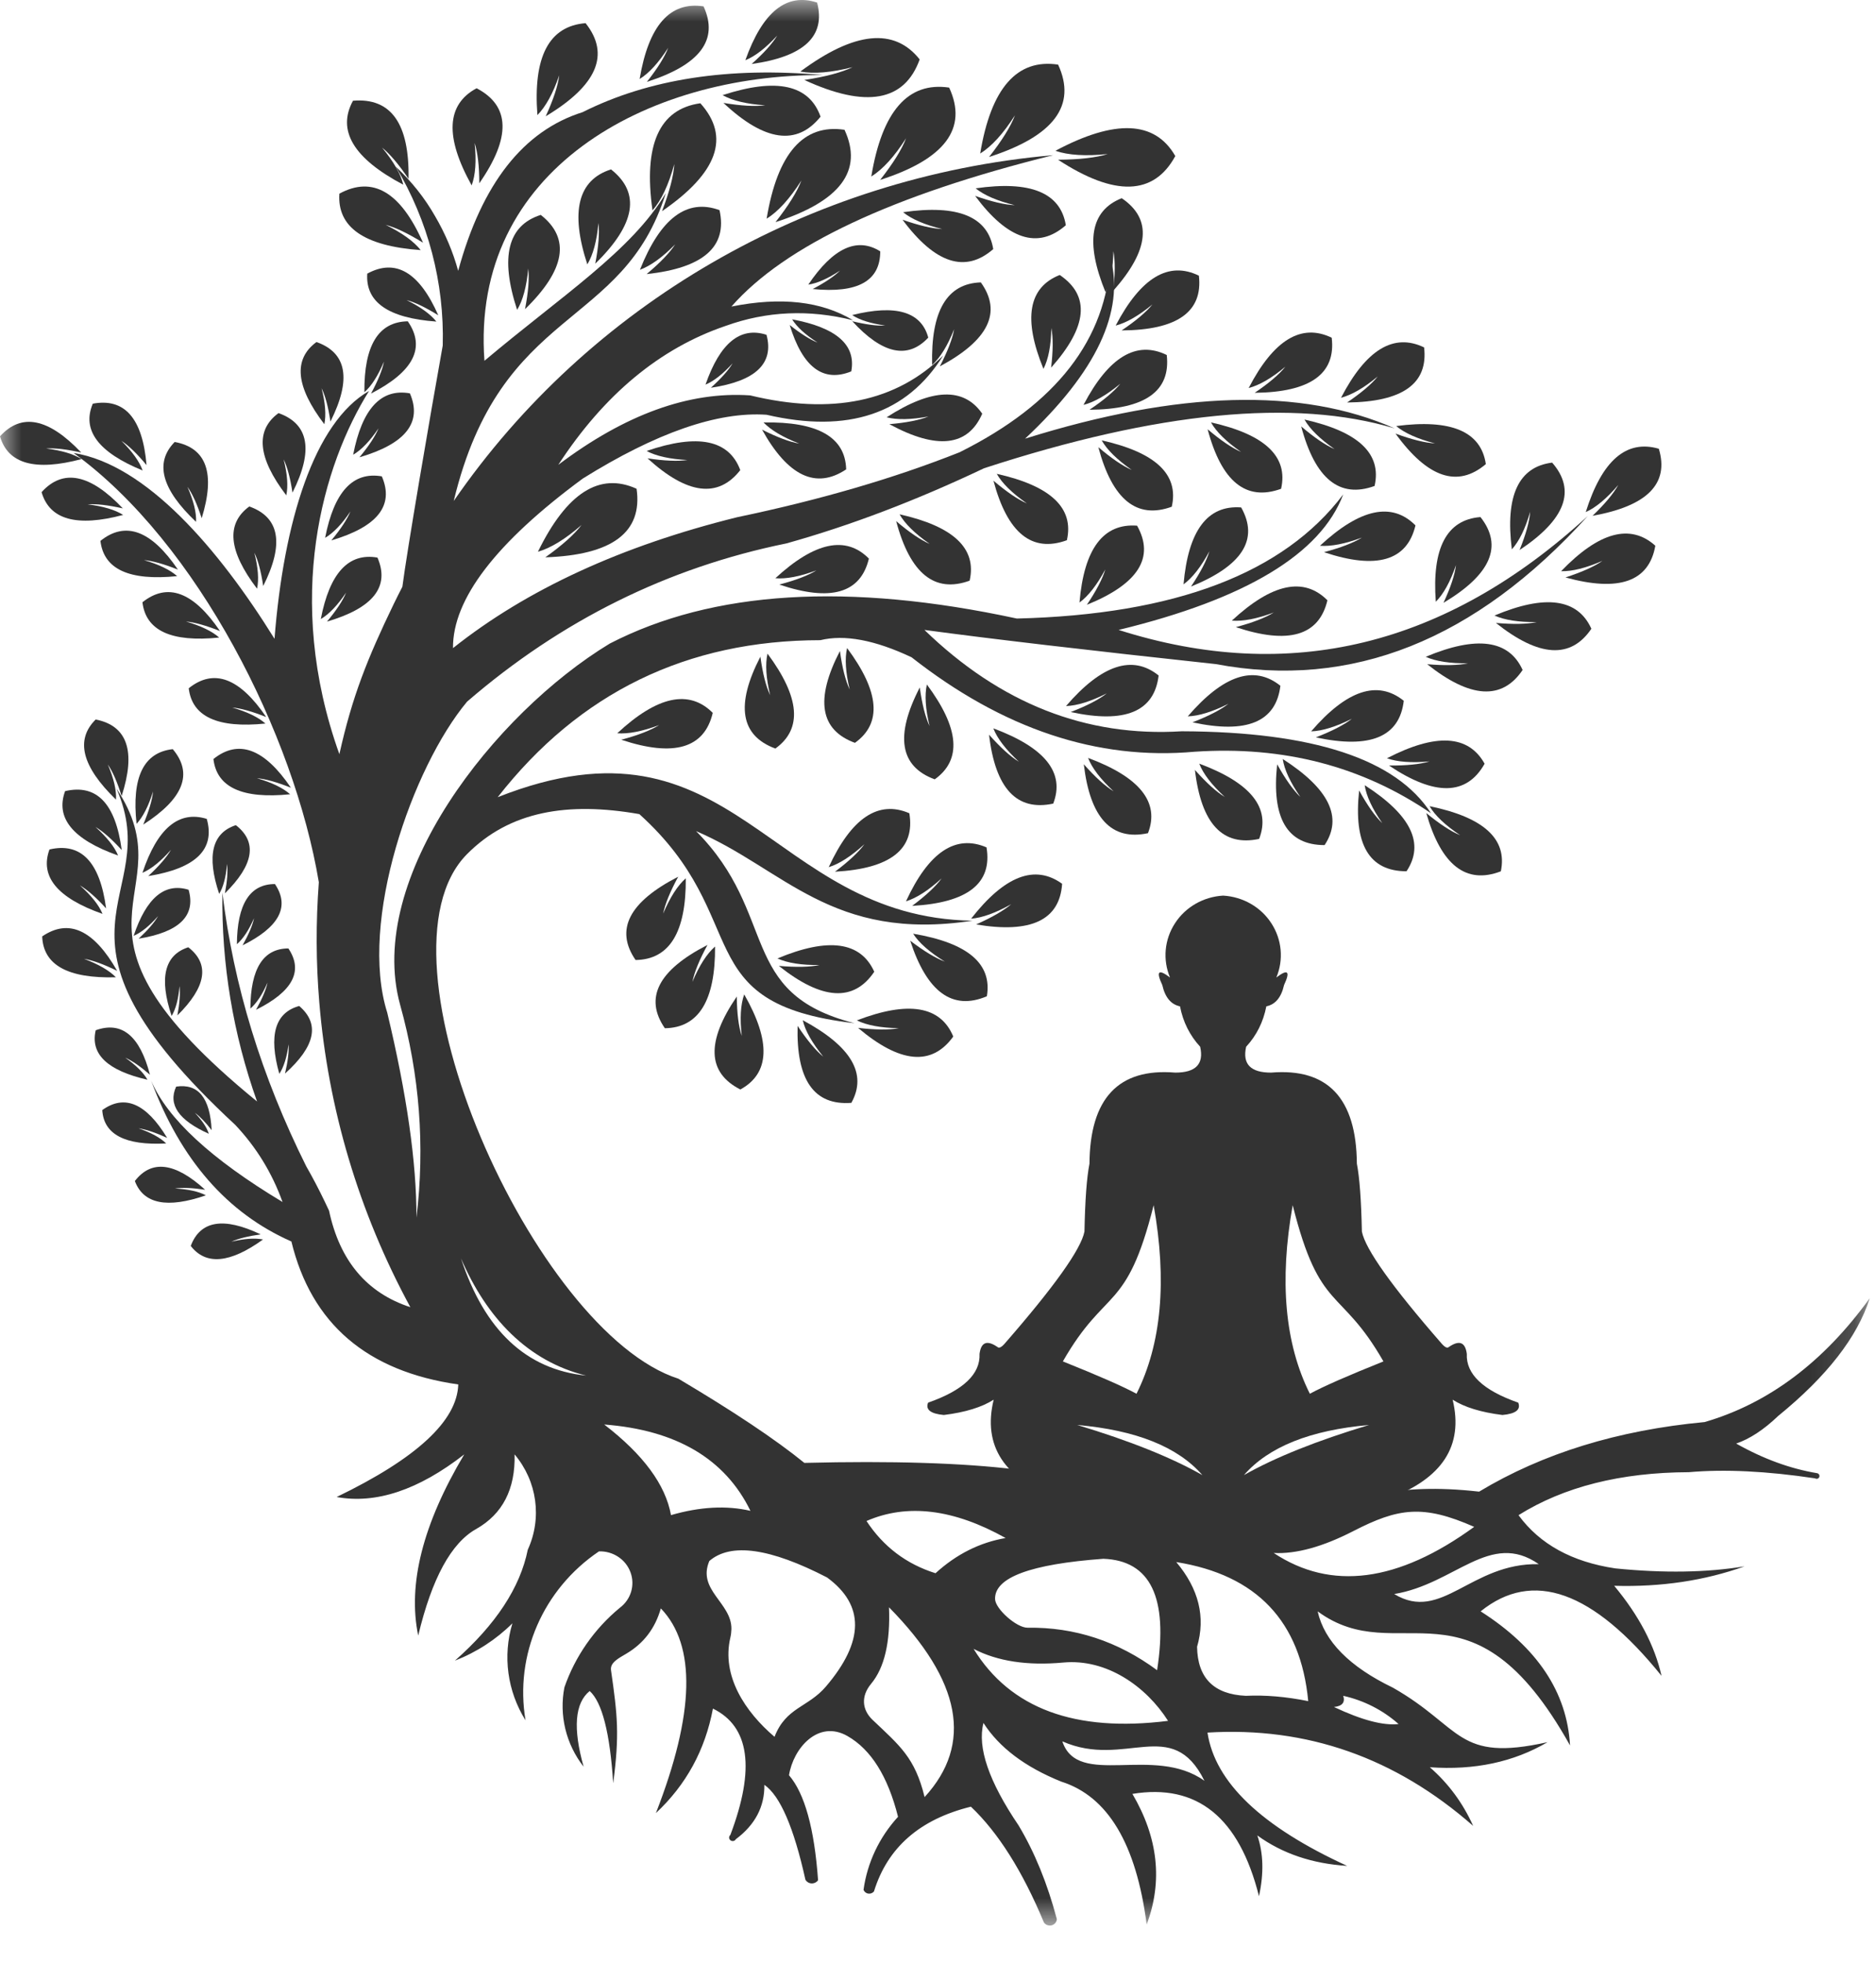 <svg width="43" height="45" viewBox="0 0 43 45" fill="none" xmlns="http://www.w3.org/2000/svg">
<mask id="mask0_412_1464" style="mask-type:luminance" maskUnits="userSpaceOnUse" x="0" y="0" width="43" height="45">
<path d="M42.857 0H0V44.135H42.857V0Z" fill="white"/>
</mask>
<g mask="url(#mask0_412_1464)">
<path fill-rule="evenodd" clip-rule="evenodd" d="M26.05 31.947C25.735 31.777 25.172 31.53 24.362 31.206C25.35 29.48 25.819 30.11 26.443 27.625C26.753 29.363 26.622 30.804 26.05 31.947ZM24.692 32.663C26.038 32.781 26.995 33.163 27.56 33.812C26.847 33.407 25.891 33.024 24.692 32.663ZM30.023 31.947C29.451 30.804 29.32 29.363 29.63 27.625C30.254 30.11 30.722 29.48 31.71 31.206C30.9 31.53 30.338 31.777 30.023 31.947ZM31.38 32.663C30.181 33.024 29.225 33.407 28.512 33.812C29.078 33.163 30.034 32.781 31.38 32.663ZM28.036 20.529C27.584 20.555 27.173 20.79 26.932 21.163C26.69 21.535 26.647 21.998 26.818 22.406C26.552 22.204 26.492 22.261 26.641 22.579C26.705 22.863 26.841 23.025 27.047 23.067C27.116 23.425 27.271 23.734 27.509 23.993C27.599 24.389 27.409 24.587 26.938 24.586C25.639 24.478 24.983 25.174 24.972 26.673C24.909 26.993 24.871 27.512 24.857 28.229C24.78 28.631 24.168 29.492 23.017 30.811C22.959 30.875 22.913 30.9 22.877 30.885C22.63 30.709 22.488 30.758 22.452 31.033C22.473 31.495 22.08 31.869 21.273 32.151C21.21 32.311 21.33 32.406 21.634 32.434C22.126 32.373 22.507 32.255 22.776 32.083C22.52 33.141 23.015 33.898 24.26 34.355C26.429 34.859 27.688 35.212 28.036 35.417C28.385 35.212 29.643 34.859 31.812 34.355C33.057 33.898 33.552 33.141 33.296 32.083C33.565 32.255 33.946 32.373 34.438 32.434C34.743 32.406 34.863 32.311 34.8 32.151C33.992 31.869 33.599 31.495 33.621 31.033C33.585 30.758 33.443 30.709 33.195 30.885C33.16 30.9 33.114 30.875 33.056 30.811C31.905 29.492 31.293 28.631 31.216 28.229C31.201 27.512 31.163 26.993 31.101 26.673C31.089 25.174 30.434 24.478 29.135 24.586C28.663 24.587 28.474 24.389 28.563 23.993C28.802 23.734 28.956 23.425 29.026 23.067C29.232 23.025 29.368 22.863 29.432 22.579C29.58 22.261 29.52 22.204 29.255 22.406C29.426 21.998 29.383 21.535 29.141 21.163C28.9 20.79 28.488 20.555 28.036 20.529Z" fill="#333333"/>
<path fill-rule="evenodd" clip-rule="evenodd" d="M30.576 39.127C31.214 39.428 31.708 39.558 32.057 39.518C31.699 39.2 31.263 38.977 30.789 38.871C30.836 39.023 30.765 39.108 30.576 39.127ZM33.79 34.998C32.617 34.482 32.055 34.562 31.016 35.097C30.318 35.455 29.711 35.623 29.195 35.597C30.512 36.469 32.043 36.269 33.79 34.998ZM35.271 35.853C34.152 35.075 33.352 36.309 31.957 36.538C33.045 37.199 33.71 35.822 35.271 35.853ZM28.555 38.871C29.001 38.85 29.478 38.89 29.986 38.993C29.813 37.163 28.805 36.1 26.961 35.805C27.478 36.419 27.637 37.066 27.438 37.747C27.45 38.463 27.822 38.837 28.555 38.871ZM23.553 37.31C24.631 37.294 25.621 37.619 26.522 38.284C26.78 36.62 26.371 35.769 25.29 35.73C23.621 35.852 22.793 36.159 22.808 36.654C22.814 36.878 23.301 37.313 23.553 37.31ZM26.773 39.445C26.27 38.652 25.362 38.017 24.375 38.108C23.551 38.184 22.865 38.08 22.316 37.795C23.156 39.163 24.642 39.713 26.773 39.445ZM27.607 40.819C26.864 39.313 25.791 40.55 24.35 39.915C24.706 40.994 26.448 39.987 27.607 40.819ZM21.193 41.192C22.307 39.977 22.036 38.527 20.377 36.842C20.409 37.642 20.273 38.225 19.968 38.594C19.726 38.885 19.762 39.194 19.999 39.421C20.623 40.014 20.971 40.284 21.193 41.192ZM17.753 39.811C18.015 39.131 18.52 39.141 18.932 38.657C19.812 37.624 19.821 36.791 18.957 36.158C17.65 35.483 16.75 35.357 16.259 35.78C15.974 36.447 16.771 36.737 16.765 37.338C16.763 37.405 16.756 37.47 16.741 37.534C16.533 38.416 17.08 39.238 17.753 39.811ZM15.38 34.729C16.047 34.536 16.653 34.504 17.201 34.631C16.619 33.438 15.502 32.779 13.849 32.652C14.745 33.341 15.255 34.033 15.38 34.729ZM21.443 36.061C21.922 35.624 22.458 35.356 23.05 35.254C21.859 34.588 20.796 34.457 19.861 34.864C20.248 35.453 20.776 35.852 21.443 36.061ZM13.435 31.531C12.095 31.202 11.155 30.21 10.566 28.843C11.107 30.495 12.064 31.391 13.435 31.531ZM33.903 34.191C35.361 33.313 37.084 32.782 39.072 32.596C40.537 32.169 41.798 31.222 42.856 29.758C42.574 30.648 41.874 31.547 40.759 32.455C40.429 32.771 40.107 32.982 39.795 33.089C40.417 33.44 41.036 33.666 41.651 33.768C41.677 33.774 41.698 33.793 41.703 33.819C41.709 33.844 41.698 33.871 41.676 33.886C41.654 33.9 41.626 33.9 41.603 33.886C40.497 33.72 39.532 33.673 38.711 33.745C37.148 33.751 35.847 34.079 34.806 34.73C35.293 35.396 36.033 35.802 37.024 35.95C38.133 36.062 39.122 36.046 39.988 35.903C39.072 36.231 38.075 36.38 36.999 36.349C37.565 37.028 37.926 37.716 38.084 38.413C36.512 36.464 35.13 35.972 33.938 36.935C35.235 37.762 35.918 38.786 35.987 40.008C33.71 35.932 32.068 38.308 30.202 36.935C30.356 37.621 30.931 38.204 31.928 38.685C33.528 39.595 33.382 40.4 35.472 39.933C34.694 40.39 33.794 40.581 32.773 40.508C33.2 40.88 33.53 41.328 33.766 41.852C31.983 40.287 29.954 39.575 27.677 39.714C27.848 40.852 28.916 41.87 30.878 42.769C30.08 42.719 29.394 42.488 28.819 42.071C28.959 42.476 28.972 42.941 28.857 43.464C28.404 41.658 27.438 40.876 25.956 41.119C26.546 42.123 26.655 43.121 26.283 44.112C26.044 42.265 25.391 41.174 24.326 40.838C23.497 40.504 22.903 40.056 22.542 39.493C22.398 40.054 22.666 40.836 23.346 41.84C23.715 42.455 24.007 43.172 24.224 43.99C24.22 44.057 24.172 44.114 24.105 44.132C24.037 44.149 23.967 44.123 23.928 44.067C23.439 42.892 22.881 42.007 22.254 41.412C21.083 41.701 20.343 42.348 20.032 43.355C20.001 43.393 19.951 43.412 19.901 43.405C19.852 43.397 19.81 43.363 19.793 43.318C19.879 42.695 20.154 42.113 20.584 41.644C20.351 40.717 19.964 40.1 19.423 39.792C18.753 39.411 18.182 40.074 18.085 40.692C18.444 41.109 18.666 41.912 18.751 43.098C18.718 43.145 18.661 43.173 18.603 43.171C18.543 43.169 18.49 43.136 18.461 43.086C18.195 41.888 17.882 41.163 17.52 40.911C17.527 41.411 17.309 41.826 16.867 42.157C16.852 42.186 16.821 42.203 16.788 42.2C16.754 42.198 16.727 42.175 16.716 42.145C16.705 42.114 16.716 42.081 16.741 42.059C17.315 40.539 17.181 39.574 16.341 39.164C16.163 40.113 15.728 40.91 15.034 41.559C15.924 39.276 15.961 37.713 15.147 36.867C15.017 37.325 14.753 37.67 14.356 37.905C14.171 38.014 13.981 38.111 14.005 38.284C14.155 39.33 14.202 39.757 14.055 40.875C13.981 39.72 13.8 39.016 13.516 38.761C13.175 39.037 13.13 39.616 13.377 40.496C12.972 39.977 12.812 39.315 12.937 38.676C13.183 37.968 13.621 37.338 14.205 36.855C14.462 36.664 14.561 36.334 14.451 36.038C14.343 35.743 14.05 35.55 13.729 35.56C12.447 36.427 11.792 37.934 12.046 39.433C11.629 38.766 11.519 37.958 11.745 37.209C11.372 37.58 10.923 37.872 10.427 38.065C11.366 37.237 11.922 36.389 12.097 35.523C12.429 34.798 12.313 33.952 11.795 33.337C11.814 34.133 11.521 34.703 10.917 35.046C10.343 35.365 9.899 36.18 9.586 37.49C9.341 36.315 9.692 34.93 10.641 33.337C9.592 34.154 8.617 34.479 7.716 34.314C9.55 33.428 10.478 32.568 10.504 31.734C8.412 31.435 7.137 30.343 6.679 28.457C5.207 27.808 4.136 26.579 3.464 24.77C3.835 25.64 4.838 26.568 6.476 27.552C6.236 26.884 5.874 26.294 5.391 25.783C0.522 21.271 3.809 20.66 2.668 18.072C4.347 20.605 0.844 21.129 5.892 25.248C5.343 23.709 5.074 22.09 5.098 20.462C5.352 22.583 5.993 24.674 7.02 26.735C7.164 26.985 7.307 27.257 7.448 27.552C7.479 27.617 7.511 27.682 7.542 27.75C7.786 28.898 8.407 29.637 9.406 29.963C8.219 27.777 7.519 25.399 7.319 22.98C7.242 22.063 7.239 21.141 7.308 20.222C6.745 16.854 4.533 12.443 1.687 10.383C3.345 10.646 5.005 12.57 6.292 14.642C6.503 11.95 7.202 9.683 8.459 8.962C7.406 10.645 6.498 13.709 7.779 17.287C8.072 15.967 8.421 15.094 9.025 13.844C9.089 13.712 9.155 13.581 9.223 13.449C9.326 12.645 9.85 9.582 10.148 7.92C10.187 6.484 9.815 5.067 9.075 3.824C9.436 4.16 9.737 4.542 9.973 4.956C10.203 5.349 10.382 5.769 10.502 6.208C11.046 4.21 11.996 2.998 13.354 2.571C14.872 1.81 16.709 1.527 18.865 1.721C14.823 1.699 10.782 3.9 11.104 8.27C12.868 6.783 14.484 5.744 15.26 4.428C14.282 7.578 11.482 6.985 10.4 11.483C13.489 7 18.517 4.05 24.14 3.557C20.446 4.474 17.987 5.632 16.765 7.027C17.901 6.799 18.829 6.904 19.553 7.341C18.545 7.088 17.571 7.131 16.63 7.471C15.123 7.984 13.846 9.046 12.797 10.654C14.33 9.498 15.796 8.968 17.194 9.063C19.067 9.516 20.542 9.21 21.619 8.149C20.786 9.488 19.437 9.94 17.57 9.507C16.448 9.431 15.045 9.918 13.36 10.968C11.367 12.436 10.374 13.733 10.383 14.856C12.073 13.512 14.246 12.512 16.899 11.855C18.799 11.458 20.497 10.962 21.994 10.367C24.214 9.261 25.367 7.774 25.453 5.906C25.783 7.141 25.13 8.524 23.496 10.055C27.008 8.954 29.832 8.876 31.968 9.82C29.673 9.13 26.535 9.435 22.556 10.733C20.991 11.476 19.481 12.05 18.025 12.456C15.305 13.01 12.864 14.22 10.706 16.083C9.448 17.592 8.218 21.125 8.876 23.212C9.324 25.08 9.548 26.645 9.546 27.91C9.743 26.262 9.618 24.636 9.171 23.03C8.37 20.124 11.335 16.351 13.976 14.752C16.333 13.535 19.444 13.344 23.307 14.178C26.93 14.089 29.425 13.141 30.788 11.333C30.274 12.696 28.558 13.731 25.64 14.439C29.555 15.686 33.139 14.816 36.393 11.829C33.816 14.677 30.974 15.808 27.866 15.222C24.932 14.905 22.706 14.644 21.189 14.439C22.928 16.125 24.895 16.898 27.088 16.762C30.1 16.773 32.003 17.4 32.8 18.641C31.224 17.564 29.418 17.094 27.383 17.231C25.151 17.432 22.988 16.71 20.894 15.066C20.053 14.669 19.357 14.539 18.803 14.674C15.744 14.677 13.28 15.877 11.408 18.273C16.861 16.113 17.594 21.031 22.291 21.104C19.063 21.595 17.975 19.915 15.954 19.05C17.861 20.967 16.883 22.769 19.588 23.454C15.706 23.004 17.308 21.058 14.655 18.661C13.015 18.373 11.68 18.59 10.701 19.582C8.389 21.925 12.252 30.544 15.549 31.602C16.812 32.352 17.775 32.994 18.437 33.532C22.44 33.432 24.925 33.734 25.893 34.436C30.294 35.841 29.993 33.746 33.903 34.191Z" fill="#333333"/>
<path fill-rule="evenodd" clip-rule="evenodd" d="M25.391 3.531C24.885 3.583 24.486 3.558 24.19 3.457C25.559 2.727 26.475 2.766 26.939 3.577C26.448 4.482 25.551 4.511 24.251 3.661C24.743 3.658 25.123 3.614 25.391 3.531Z" fill="#333333"/>
<path fill-rule="evenodd" clip-rule="evenodd" d="M23.259 4.703C22.857 4.605 22.559 4.476 22.363 4.317C23.62 4.135 24.309 4.417 24.43 5.163C23.792 5.721 23.098 5.496 22.351 4.49C22.727 4.622 23.029 4.694 23.259 4.703Z" fill="#333333"/>
<path fill-rule="evenodd" clip-rule="evenodd" d="M21.595 5.25C21.194 5.152 20.895 5.024 20.7 4.864C21.957 4.682 22.646 4.965 22.766 5.71C22.128 6.267 21.435 6.044 20.687 5.037C21.064 5.169 21.367 5.24 21.595 5.25Z" fill="#333333"/>
<path fill-rule="evenodd" clip-rule="evenodd" d="M21.87 7.547C21.72 7.923 21.552 8.196 21.366 8.366C21.334 7.129 21.705 6.497 22.482 6.473C22.972 7.157 22.659 7.799 21.542 8.398C21.722 8.05 21.831 7.767 21.87 7.547Z" fill="#333333"/>
<path fill-rule="evenodd" clip-rule="evenodd" d="M25.52 5.758C25.513 6.16 25.453 6.473 25.339 6.696C24.868 5.546 24.992 4.828 25.711 4.543C26.415 5.02 26.349 5.728 25.515 6.667C25.561 6.28 25.563 5.977 25.52 5.758Z" fill="#333333"/>
<path fill-rule="evenodd" clip-rule="evenodd" d="M24.098 7.518C24.091 7.921 24.031 8.233 23.917 8.455C23.447 7.306 23.571 6.588 24.29 6.303C24.994 6.78 24.928 7.488 24.093 8.427C24.139 8.04 24.14 7.737 24.098 7.518Z" fill="#333333"/>
<path fill-rule="evenodd" clip-rule="evenodd" d="M26.415 6.978C26.099 7.238 25.818 7.4 25.572 7.463C26.15 6.361 26.786 5.98 27.48 6.319C27.575 7.147 26.985 7.566 25.709 7.574C26.038 7.352 26.273 7.153 26.415 6.978Z" fill="#333333"/>
<path fill-rule="evenodd" clip-rule="evenodd" d="M32.893 10.164C32.492 10.06 32.196 9.927 32.002 9.766C33.262 9.6 33.947 9.89 34.057 10.638C33.411 11.187 32.722 10.954 31.987 9.939C32.362 10.076 32.664 10.15 32.893 10.164Z" fill="#333333"/>
<path fill-rule="evenodd" clip-rule="evenodd" d="M31.58 8.628C31.266 8.89 30.985 9.052 30.738 9.117C31.312 8.012 31.946 7.628 32.642 7.963C32.74 8.792 32.152 9.213 30.877 9.226C31.205 9.003 31.44 8.804 31.58 8.628Z" fill="#333333"/>
<path fill-rule="evenodd" clip-rule="evenodd" d="M29.462 8.405C29.148 8.668 28.867 8.83 28.621 8.894C29.194 7.79 29.828 7.404 30.524 7.741C30.623 8.569 30.034 8.99 28.759 9.004C29.087 8.781 29.323 8.581 29.462 8.405Z" fill="#333333"/>
<path fill-rule="evenodd" clip-rule="evenodd" d="M25.679 8.796C25.363 9.057 25.082 9.218 24.835 9.281C25.413 8.179 26.05 7.798 26.743 8.137C26.838 8.966 26.248 9.384 24.973 9.392C25.302 9.17 25.537 8.972 25.679 8.796Z" fill="#333333"/>
<path fill-rule="evenodd" clip-rule="evenodd" d="M30.59 10.295C30.254 10.06 30.024 9.835 29.9 9.617C31.14 9.894 31.675 10.401 31.507 11.139C30.705 11.431 30.144 10.976 29.825 9.774C30.126 10.031 30.381 10.204 30.59 10.295Z" fill="#333333"/>
<path fill-rule="evenodd" clip-rule="evenodd" d="M28.447 10.359C28.109 10.125 27.88 9.899 27.757 9.682C28.996 9.959 29.532 10.466 29.364 11.204C28.56 11.496 27.999 11.04 27.68 9.839C27.982 10.095 28.237 10.268 28.447 10.359Z" fill="#333333"/>
<path fill-rule="evenodd" clip-rule="evenodd" d="M37.092 11.117C36.827 11.426 36.58 11.634 36.347 11.738C36.719 10.554 37.278 10.07 38.022 10.286C38.264 11.087 37.757 11.599 36.503 11.823C36.788 11.549 36.984 11.313 37.092 11.117Z" fill="#333333"/>
<path fill-rule="evenodd" clip-rule="evenodd" d="M35.073 11.73C34.962 12.119 34.821 12.406 34.653 12.592C34.499 11.364 34.806 10.7 35.577 10.604C36.132 11.24 35.883 11.908 34.83 12.608C34.976 12.246 35.057 11.953 35.073 11.73Z" fill="#333333"/>
<path fill-rule="evenodd" clip-rule="evenodd" d="M36.731 12.855C36.353 13.02 36.036 13.099 35.782 13.093C36.652 12.19 37.372 11.997 37.942 12.509C37.797 13.332 37.11 13.574 35.882 13.236C36.262 13.112 36.544 12.986 36.731 12.855Z" fill="#333333"/>
<path fill-rule="evenodd" clip-rule="evenodd" d="M35.223 14.259C34.809 14.263 34.487 14.213 34.255 14.109C35.422 13.619 36.163 13.72 36.476 14.412C36.005 15.109 35.276 15.065 34.288 14.279C34.688 14.313 34.999 14.307 35.223 14.259Z" fill="#333333"/>
<path fill-rule="evenodd" clip-rule="evenodd" d="M33.647 15.204C33.234 15.209 32.911 15.159 32.679 15.055C33.847 14.565 34.587 14.665 34.9 15.357C34.43 16.055 33.701 16.011 32.713 15.225C33.112 15.258 33.423 15.252 33.647 15.204Z" fill="#333333"/>
<path fill-rule="evenodd" clip-rule="evenodd" d="M33.373 12.953C33.242 13.335 33.088 13.615 32.91 13.793C32.819 12.559 33.16 11.912 33.934 11.852C34.456 12.514 34.174 13.169 33.086 13.818C33.251 13.463 33.346 13.174 33.373 12.953Z" fill="#333333"/>
<path fill-rule="evenodd" clip-rule="evenodd" d="M31.216 12.323C30.828 12.467 30.509 12.529 30.255 12.51C31.175 11.655 31.905 11.5 32.444 12.043C32.252 12.856 31.552 13.061 30.347 12.657C30.733 12.554 31.022 12.443 31.216 12.323Z" fill="#333333"/>
<path fill-rule="evenodd" clip-rule="evenodd" d="M29.196 14.04C28.81 14.184 28.489 14.246 28.235 14.226C29.155 13.372 29.886 13.217 30.426 13.76C30.233 14.573 29.534 14.778 28.327 14.375C28.714 14.272 29.003 14.16 29.196 14.04Z" fill="#333333"/>
<path fill-rule="evenodd" clip-rule="evenodd" d="M27.721 12.635C27.53 12.991 27.332 13.245 27.128 13.394C27.236 12.161 27.676 11.573 28.449 11.631C28.86 12.363 28.477 12.967 27.299 13.445C27.517 13.119 27.658 12.848 27.721 12.635Z" fill="#333333"/>
<path fill-rule="evenodd" clip-rule="evenodd" d="M33.468 19.144C33.127 18.916 32.893 18.694 32.767 18.479C34.01 18.734 34.555 19.232 34.401 19.972C33.603 20.278 33.034 19.833 32.692 18.637C32.998 18.888 33.257 19.058 33.468 19.144Z" fill="#333333"/>
<path fill-rule="evenodd" clip-rule="evenodd" d="M32.767 17.453C32.355 17.49 32.029 17.466 31.79 17.381C32.913 16.8 33.659 16.842 34.029 17.506C33.618 18.238 32.888 18.253 31.837 17.547C32.238 17.55 32.548 17.519 32.767 17.453Z" fill="#333333"/>
<path fill-rule="evenodd" clip-rule="evenodd" d="M31.683 18.868C31.451 18.532 31.317 18.244 31.28 17.998C32.342 18.679 32.661 19.337 32.239 19.971C31.382 19.971 31.02 19.353 31.153 18.119C31.342 18.462 31.519 18.712 31.683 18.868Z" fill="#333333"/>
<path fill-rule="evenodd" clip-rule="evenodd" d="M29.805 18.267C29.574 17.933 29.439 17.643 29.402 17.398C30.464 18.079 30.784 18.736 30.361 19.371C29.504 19.371 29.141 18.754 29.274 17.519C29.464 17.862 29.642 18.111 29.805 18.267Z" fill="#333333"/>
<path fill-rule="evenodd" clip-rule="evenodd" d="M30.987 16.475C30.619 16.659 30.307 16.756 30.053 16.764C30.87 15.815 31.578 15.582 32.176 16.063C32.079 16.892 31.406 17.171 30.161 16.902C30.533 16.757 30.809 16.615 30.987 16.475Z" fill="#333333"/>
<path fill-rule="evenodd" clip-rule="evenodd" d="M28.158 16.131C27.79 16.316 27.478 16.412 27.225 16.42C28.041 15.472 28.748 15.238 29.348 15.719C29.248 16.548 28.578 16.827 27.333 16.557C27.704 16.413 27.979 16.271 28.158 16.131Z" fill="#333333"/>
<path fill-rule="evenodd" clip-rule="evenodd" d="M25.367 15.894C24.999 16.079 24.688 16.176 24.434 16.184C25.251 15.235 25.958 15.002 26.557 15.483C26.459 16.312 25.788 16.591 24.542 16.321C24.915 16.177 25.189 16.035 25.367 15.894Z" fill="#333333"/>
<path fill-rule="evenodd" clip-rule="evenodd" d="M23.354 17.46C23.054 17.181 22.859 16.928 22.768 16.695C23.956 17.137 24.414 17.713 24.141 18.42C23.304 18.6 22.814 18.074 22.67 16.84C22.932 17.135 23.16 17.342 23.354 17.46Z" fill="#333333"/>
<path fill-rule="evenodd" clip-rule="evenodd" d="M25.525 18.138C25.225 17.86 25.03 17.605 24.94 17.373C26.128 17.815 26.586 18.391 26.313 19.098C25.476 19.278 24.986 18.751 24.842 17.518C25.103 17.813 25.331 18.02 25.525 18.138Z" fill="#333333"/>
<path fill-rule="evenodd" clip-rule="evenodd" d="M28.074 18.268C27.774 17.991 27.578 17.736 27.488 17.504C28.675 17.946 29.133 18.521 28.861 19.229C28.024 19.408 27.533 18.882 27.389 17.648C27.652 17.944 27.88 18.151 28.074 18.268Z" fill="#333333"/>
<path fill-rule="evenodd" clip-rule="evenodd" d="M25.941 10.772C25.605 10.537 25.375 10.311 25.252 10.094C26.491 10.371 27.027 10.878 26.858 11.615C26.055 11.908 25.495 11.452 25.175 10.25C25.476 10.507 25.733 10.681 25.941 10.772Z" fill="#333333"/>
<path fill-rule="evenodd" clip-rule="evenodd" d="M23.537 11.539C23.201 11.305 22.97 11.079 22.847 10.861C24.087 11.138 24.622 11.645 24.454 12.383C23.651 12.675 23.091 12.22 22.771 11.018C23.073 11.274 23.328 11.449 23.537 11.539Z" fill="#333333"/>
<path fill-rule="evenodd" clip-rule="evenodd" d="M21.309 12.467C20.972 12.232 20.742 12.006 20.619 11.789C21.857 12.065 22.394 12.573 22.225 13.31C21.422 13.602 20.861 13.148 20.541 11.945C20.843 12.202 21.098 12.376 21.309 12.467Z" fill="#333333"/>
<path fill-rule="evenodd" clip-rule="evenodd" d="M20.29 7.462C19.956 7.414 19.703 7.335 19.532 7.222C20.534 6.972 21.117 7.145 21.277 7.739C20.808 8.242 20.227 8.117 19.535 7.363C19.852 7.44 20.104 7.473 20.29 7.462Z" fill="#333333"/>
<path fill-rule="evenodd" clip-rule="evenodd" d="M18.739 7.852C18.458 7.671 18.264 7.494 18.157 7.32C19.174 7.51 19.626 7.907 19.512 8.513C18.867 8.773 18.397 8.419 18.101 7.45C18.354 7.65 18.566 7.784 18.739 7.852Z" fill="#333333"/>
<path fill-rule="evenodd" clip-rule="evenodd" d="M19.254 6.203C18.974 6.387 18.731 6.494 18.527 6.524C19.095 5.682 19.645 5.428 20.176 5.761C20.177 6.44 19.661 6.728 18.628 6.625C18.915 6.473 19.122 6.334 19.254 6.203Z" fill="#333333"/>
<path fill-rule="evenodd" clip-rule="evenodd" d="M23.264 2.642C22.997 3.063 22.731 3.355 22.467 3.519C22.715 2.019 23.311 1.34 24.253 1.481C24.684 2.414 24.158 3.12 22.671 3.598C22.969 3.218 23.167 2.899 23.264 2.642Z" fill="#333333"/>
<path fill-rule="evenodd" clip-rule="evenodd" d="M20.768 3.169C20.5 3.59 20.234 3.882 19.971 4.046C20.219 2.547 20.814 1.868 21.756 2.008C22.188 2.942 21.661 3.647 20.174 4.124C20.472 3.744 20.671 3.426 20.768 3.169Z" fill="#333333"/>
<path fill-rule="evenodd" clip-rule="evenodd" d="M18.369 4.137C18.101 4.557 17.835 4.85 17.572 5.013C17.82 3.514 18.415 2.834 19.357 2.975C19.79 3.909 19.262 4.615 17.775 5.092C18.074 4.712 18.272 4.394 18.369 4.137Z" fill="#333333"/>
<path fill-rule="evenodd" clip-rule="evenodd" d="M21.306 16.641C21.212 16.248 21.191 15.932 21.245 15.69C21.991 16.692 22.051 17.417 21.425 17.864C20.624 17.569 20.509 16.866 21.082 15.758C21.136 16.145 21.21 16.439 21.306 16.641Z" fill="#333333"/>
<path fill-rule="evenodd" clip-rule="evenodd" d="M19.476 15.805C19.381 15.412 19.361 15.095 19.416 14.854C20.161 15.855 20.221 16.581 19.596 17.027C18.794 16.733 18.679 16.031 19.252 14.922C19.305 15.308 19.38 15.603 19.476 15.805Z" fill="#333333"/>
<path fill-rule="evenodd" clip-rule="evenodd" d="M17.653 15.935C17.558 15.541 17.538 15.226 17.592 14.982C18.337 15.985 18.397 16.71 17.772 17.158C16.971 16.862 16.856 16.16 17.429 15.052C17.482 15.437 17.556 15.732 17.653 15.935Z" fill="#333333"/>
<path fill-rule="evenodd" clip-rule="evenodd" d="M23.178 20.726C22.819 20.927 22.512 21.038 22.259 21.058C23.028 20.072 23.723 19.807 24.345 20.258C24.289 21.091 23.631 21.401 22.374 21.19C22.738 21.028 23.006 20.873 23.178 20.726Z" fill="#333333"/>
<path fill-rule="evenodd" clip-rule="evenodd" d="M21.656 22.042C21.307 21.825 21.065 21.613 20.93 21.402C22.183 21.613 22.746 22.091 22.62 22.836C21.834 23.17 21.248 22.745 20.863 21.562C21.179 21.802 21.442 21.962 21.656 22.042Z" fill="#333333"/>
<path fill-rule="evenodd" clip-rule="evenodd" d="M21.583 20.134C21.281 20.409 21.008 20.585 20.766 20.66C21.287 19.531 21.901 19.119 22.612 19.423C22.75 20.247 22.182 20.693 20.908 20.764C21.225 20.526 21.451 20.316 21.583 20.134Z" fill="#333333"/>
<path fill-rule="evenodd" clip-rule="evenodd" d="M19.813 19.351C19.51 19.626 19.239 19.802 18.995 19.877C19.516 18.747 20.133 18.335 20.843 18.641C20.98 19.463 20.413 19.911 19.139 19.981C19.456 19.742 19.681 19.533 19.813 19.351Z" fill="#333333"/>
<path fill-rule="evenodd" clip-rule="evenodd" d="M20.602 23.568C20.189 23.561 19.868 23.501 19.64 23.389C20.823 22.935 21.559 23.058 21.85 23.759C21.358 24.442 20.631 24.376 19.668 23.561C20.065 23.607 20.377 23.609 20.602 23.568Z" fill="#333333"/>
<path fill-rule="evenodd" clip-rule="evenodd" d="M18.871 24.221C18.614 23.904 18.456 23.627 18.4 23.385C19.512 23.983 19.884 24.615 19.514 25.279C18.659 25.344 18.249 24.756 18.282 23.515C18.499 23.842 18.695 24.078 18.871 24.221Z" fill="#333333"/>
<path fill-rule="evenodd" clip-rule="evenodd" d="M17.002 23.745C16.956 23.344 16.975 23.027 17.058 22.793C17.676 23.875 17.647 24.602 16.97 24.973C16.21 24.587 16.183 23.877 16.888 22.842C16.892 23.232 16.93 23.533 17.002 23.745Z" fill="#333333"/>
<path fill-rule="evenodd" clip-rule="evenodd" d="M15.871 22.506C16.027 22.133 16.201 21.862 16.39 21.696C16.398 22.934 16.015 23.558 15.239 23.569C14.762 22.876 15.087 22.239 16.216 21.66C16.029 22.005 15.914 22.286 15.871 22.506Z" fill="#333333"/>
<path fill-rule="evenodd" clip-rule="evenodd" d="M15.2 20.942C15.358 20.569 15.53 20.299 15.719 20.132C15.728 21.37 15.344 21.995 14.568 22.005C14.091 21.312 14.417 20.675 15.545 20.096C15.359 20.441 15.243 20.723 15.2 20.942Z" fill="#333333"/>
<path fill-rule="evenodd" clip-rule="evenodd" d="M18.787 22.12C18.373 22.125 18.05 22.074 17.82 21.969C18.987 21.481 19.728 21.582 20.039 22.274C19.569 22.972 18.84 22.927 17.852 22.14C18.252 22.174 18.563 22.167 18.787 22.12Z" fill="#333333"/>
<path fill-rule="evenodd" clip-rule="evenodd" d="M13.329 12.034C12.958 12.358 12.624 12.562 12.33 12.647C12.989 11.298 13.742 10.817 14.591 11.203C14.734 12.199 14.037 12.723 12.499 12.775C12.889 12.497 13.165 12.25 13.329 12.034Z" fill="#333333"/>
<path fill-rule="evenodd" clip-rule="evenodd" d="M15.756 10.545C15.351 10.523 15.039 10.454 14.821 10.337C15.995 9.934 16.71 10.08 16.968 10.776C16.46 11.425 15.752 11.336 14.842 10.506C15.229 10.564 15.533 10.577 15.756 10.545Z" fill="#333333"/>
<path fill-rule="evenodd" clip-rule="evenodd" d="M18.32 10.168C17.944 10.022 17.671 9.86 17.501 9.683C18.745 9.661 19.376 10.019 19.395 10.759C18.704 11.22 18.061 10.917 17.467 9.848C17.815 10.023 18.099 10.13 18.32 10.168Z" fill="#333333"/>
<path fill-rule="evenodd" clip-rule="evenodd" d="M21.281 9.547C20.882 9.62 20.563 9.627 20.322 9.565C21.359 8.897 22.091 8.87 22.514 9.483C22.186 10.234 21.476 10.314 20.385 9.723C20.775 9.689 21.073 9.63 21.281 9.547Z" fill="#333333"/>
<path fill-rule="evenodd" clip-rule="evenodd" d="M18.713 13.074C18.334 13.215 18.021 13.275 17.772 13.254C18.675 12.422 19.39 12.271 19.916 12.804C19.726 13.599 19.042 13.797 17.862 13.399C18.24 13.3 18.524 13.191 18.713 13.074Z" fill="#333333"/>
<path fill-rule="evenodd" clip-rule="evenodd" d="M16.792 8.328C16.569 8.574 16.362 8.736 16.171 8.816C16.503 7.861 16.969 7.481 17.569 7.674C17.746 8.331 17.321 8.736 16.294 8.888C16.533 8.672 16.699 8.485 16.792 8.328Z" fill="#333333"/>
<path fill-rule="evenodd" clip-rule="evenodd" d="M25.335 13.052C25.143 13.409 24.945 13.663 24.743 13.811C24.848 12.578 25.288 11.991 26.063 12.049C26.473 12.78 26.09 13.386 24.912 13.863C25.131 13.537 25.271 13.266 25.335 13.052Z" fill="#333333"/>
<path fill-rule="evenodd" clip-rule="evenodd" d="M15.108 16.62C14.721 16.765 14.401 16.827 14.148 16.808C15.066 15.953 15.796 15.797 16.337 16.34C16.146 17.152 15.447 17.358 14.24 16.956C14.626 16.853 14.914 16.741 15.108 16.62Z" fill="#333333"/>
<path fill-rule="evenodd" clip-rule="evenodd" d="M19.542 1.54C19.05 1.664 18.652 1.698 18.344 1.64C19.586 0.72 20.498 0.628 21.08 1.362C20.733 2.328 19.851 2.485 18.436 1.833C18.921 1.759 19.29 1.661 19.542 1.54Z" fill="#333333"/>
<path fill-rule="evenodd" clip-rule="evenodd" d="M17.814 0.816C17.551 1.102 17.307 1.291 17.084 1.381C17.48 0.269 18.029 -0.171 18.729 0.059C18.93 0.829 18.429 1.299 17.228 1.467C17.509 1.216 17.704 1 17.814 0.816Z" fill="#333333"/>
<path fill-rule="evenodd" clip-rule="evenodd" d="M15.316 1.095C15.095 1.439 14.877 1.677 14.661 1.811C14.867 0.585 15.355 0.029 16.126 0.146C16.479 0.911 16.046 1.487 14.828 1.876C15.072 1.566 15.235 1.305 15.316 1.095Z" fill="#333333"/>
<path fill-rule="evenodd" clip-rule="evenodd" d="M12.818 1.726C12.676 2.141 12.509 2.444 12.318 2.638C12.216 1.301 12.583 0.598 13.422 0.531C13.991 1.248 13.686 1.959 12.508 2.666C12.686 2.279 12.788 1.967 12.818 1.726Z" fill="#333333"/>
<path fill-rule="evenodd" clip-rule="evenodd" d="M17.54 2.414C17.116 2.386 16.79 2.308 16.562 2.181C17.8 1.776 18.548 1.94 18.808 2.674C18.266 3.348 17.524 3.244 16.582 2.359C16.988 2.426 17.307 2.445 17.54 2.414Z" fill="#333333"/>
<path fill-rule="evenodd" clip-rule="evenodd" d="M15.456 3.759C15.326 4.236 15.159 4.591 14.956 4.823C14.744 3.318 15.11 2.499 16.053 2.367C16.746 3.137 16.453 3.962 15.174 4.841C15.346 4.392 15.44 4.031 15.456 3.759Z" fill="#333333"/>
<path fill-rule="evenodd" clip-rule="evenodd" d="M13.717 5.112C13.68 5.525 13.594 5.841 13.462 6.06C13.066 4.849 13.247 4.124 14.005 3.883C14.689 4.421 14.569 5.142 13.644 6.044C13.719 5.651 13.744 5.341 13.717 5.112Z" fill="#333333"/>
<path fill-rule="evenodd" clip-rule="evenodd" d="M12.108 6.156C12.07 6.568 11.986 6.884 11.853 7.103C11.457 5.892 11.637 5.166 12.395 4.926C13.08 5.464 12.96 6.184 12.034 7.087C12.11 6.693 12.135 6.383 12.108 6.156Z" fill="#333333"/>
<path fill-rule="evenodd" clip-rule="evenodd" d="M15.476 5.601C15.182 5.9 14.912 6.094 14.668 6.184C15.139 4.999 15.746 4.543 16.492 4.817C16.679 5.655 16.122 6.143 14.821 6.283C15.132 6.022 15.351 5.795 15.476 5.601Z" fill="#333333"/>
<path fill-rule="evenodd" clip-rule="evenodd" d="M10.879 3.277C10.922 3.686 10.899 4.011 10.811 4.25C10.193 3.138 10.23 2.396 10.924 2.023C11.696 2.425 11.716 3.151 10.986 4.201C10.985 3.802 10.949 3.495 10.879 3.277Z" fill="#333333"/>
<path fill-rule="evenodd" clip-rule="evenodd" d="M8.757 3.383C9.022 3.704 9.185 3.988 9.244 4.234C8.103 3.632 7.719 2.99 8.091 2.309C8.963 2.235 9.387 2.833 9.364 4.1C9.14 3.767 8.937 3.529 8.757 3.383Z" fill="#333333"/>
<path fill-rule="evenodd" clip-rule="evenodd" d="M8.84 5.154C9.217 5.339 9.485 5.533 9.643 5.733C8.349 5.641 7.727 5.21 7.779 4.439C8.543 4.024 9.182 4.399 9.696 5.563C9.35 5.35 9.066 5.213 8.84 5.154Z" fill="#333333"/>
<path fill-rule="evenodd" clip-rule="evenodd" d="M9.319 6.878C9.639 7.036 9.867 7.201 10.002 7.371C8.902 7.292 8.374 6.926 8.418 6.272C9.068 5.919 9.61 6.237 10.046 7.227C9.753 7.045 9.511 6.929 9.319 6.878Z" fill="#333333"/>
<path fill-rule="evenodd" clip-rule="evenodd" d="M8.801 8.289C8.665 8.612 8.516 8.846 8.352 8.991C8.343 7.917 8.674 7.376 9.347 7.365C9.762 7.966 9.481 8.518 8.504 9.021C8.665 8.723 8.765 8.478 8.801 8.289Z" fill="#333333"/>
<path fill-rule="evenodd" clip-rule="evenodd" d="M7.371 8.899C7.457 9.238 7.478 9.514 7.434 9.724C6.777 8.862 6.717 8.234 7.254 7.84C7.953 8.088 8.06 8.695 7.574 9.663C7.525 9.328 7.456 9.073 7.371 8.899Z" fill="#333333"/>
<path fill-rule="evenodd" clip-rule="evenodd" d="M6.501 10.529C6.587 10.868 6.607 11.143 6.562 11.354C5.906 10.492 5.846 9.863 6.384 9.469C7.082 9.717 7.19 10.325 6.704 11.292C6.654 10.958 6.586 10.703 6.501 10.529Z" fill="#333333"/>
<path fill-rule="evenodd" clip-rule="evenodd" d="M5.83 12.669C5.916 13.009 5.937 13.283 5.892 13.494C5.235 12.632 5.175 12.004 5.714 11.609C6.412 11.857 6.519 12.466 6.033 13.433C5.983 13.099 5.916 12.844 5.83 12.669Z" fill="#333333"/>
<path fill-rule="evenodd" clip-rule="evenodd" d="M8.676 9.818C8.479 10.11 8.285 10.312 8.095 10.423C8.3 9.368 8.733 8.899 9.395 9.016C9.683 9.683 9.298 10.172 8.239 10.482C8.457 10.219 8.602 9.998 8.676 9.818Z" fill="#333333"/>
<path fill-rule="evenodd" clip-rule="evenodd" d="M8.032 11.723C7.836 12.015 7.642 12.216 7.452 12.328C7.657 11.273 8.089 10.804 8.752 10.919C9.04 11.587 8.653 12.075 7.594 12.387C7.813 12.124 7.958 11.902 8.032 11.723Z" fill="#333333"/>
<path fill-rule="evenodd" clip-rule="evenodd" d="M7.933 13.584C7.736 13.876 7.542 14.078 7.353 14.19C7.556 13.134 7.989 12.665 8.652 12.781C8.94 13.448 8.554 13.937 7.495 14.248C7.713 13.986 7.86 13.764 7.933 13.584Z" fill="#333333"/>
<path fill-rule="evenodd" clip-rule="evenodd" d="M1.057 10.281C1.413 10.325 1.683 10.406 1.869 10.523C0.805 10.806 0.183 10.633 0 10.002C0.49 9.458 1.111 9.582 1.862 10.373C1.523 10.297 1.255 10.266 1.057 10.281Z" fill="#333333"/>
<path fill-rule="evenodd" clip-rule="evenodd" d="M2.009 11.56C2.366 11.605 2.636 11.685 2.823 11.803C1.758 12.086 1.136 11.912 0.953 11.281C1.444 10.738 2.064 10.861 2.815 11.653C2.477 11.577 2.209 11.547 2.009 11.56Z" fill="#333333"/>
<path fill-rule="evenodd" clip-rule="evenodd" d="M2.783 10.105C3.035 10.354 3.197 10.581 3.269 10.784C2.253 10.369 1.871 9.859 2.127 9.253C2.857 9.118 3.268 9.588 3.359 10.661C3.14 10.398 2.948 10.213 2.783 10.105Z" fill="#333333"/>
<path fill-rule="evenodd" clip-rule="evenodd" d="M4.296 11.158C4.437 11.479 4.504 11.747 4.494 11.962C3.702 11.215 3.539 10.604 4.004 10.131C4.735 10.265 4.941 10.848 4.623 11.879C4.519 11.557 4.409 11.316 4.296 11.158Z" fill="#333333"/>
<path fill-rule="evenodd" clip-rule="evenodd" d="M3.299 12.838C3.643 12.939 3.896 13.06 4.06 13.206C2.963 13.317 2.378 13.049 2.302 12.398C2.877 11.937 3.468 12.157 4.078 13.056C3.756 12.928 3.497 12.856 3.299 12.838Z" fill="#333333"/>
<path fill-rule="evenodd" clip-rule="evenodd" d="M4.263 14.246C4.607 14.347 4.861 14.469 5.024 14.614C3.927 14.726 3.342 14.456 3.265 13.805C3.84 13.346 4.432 13.565 5.042 14.464C4.72 14.337 4.461 14.264 4.263 14.246Z" fill="#333333"/>
<path fill-rule="evenodd" clip-rule="evenodd" d="M5.323 16.218C5.667 16.317 5.921 16.44 6.084 16.585C4.988 16.697 4.402 16.427 4.326 15.776C4.901 15.316 5.493 15.537 6.102 16.436C5.78 16.308 5.52 16.235 5.323 16.218Z" fill="#333333"/>
<path fill-rule="evenodd" clip-rule="evenodd" d="M5.889 17.838C6.234 17.938 6.487 18.061 6.65 18.206C5.554 18.317 4.968 18.048 4.892 17.398C5.467 16.938 6.059 17.157 6.668 18.056C6.347 17.928 6.088 17.855 5.889 17.838Z" fill="#333333"/>
<path fill-rule="evenodd" clip-rule="evenodd" d="M2.471 17.523C2.608 17.845 2.672 18.115 2.659 18.329C1.878 17.572 1.721 16.96 2.193 16.492C2.921 16.635 3.12 17.221 2.788 18.248C2.688 17.925 2.581 17.683 2.471 17.523Z" fill="#333333"/>
<path fill-rule="evenodd" clip-rule="evenodd" d="M2.188 18.955C2.452 19.193 2.625 19.411 2.707 19.61C1.671 19.243 1.266 18.751 1.492 18.134C2.215 17.966 2.648 18.416 2.79 19.484C2.56 19.232 2.358 19.056 2.188 18.955Z" fill="#333333"/>
<path fill-rule="evenodd" clip-rule="evenodd" d="M1.831 20.294C2.095 20.53 2.268 20.748 2.35 20.948C1.312 20.582 0.908 20.089 1.134 19.471C1.857 19.304 2.29 19.754 2.432 20.822C2.201 20.569 2 20.394 1.831 20.294Z" fill="#333333"/>
<path fill-rule="evenodd" clip-rule="evenodd" d="M1.926 21.978C2.261 22.104 2.505 22.245 2.656 22.401C1.554 22.431 0.991 22.119 0.967 21.464C1.575 21.049 2.148 21.312 2.685 22.253C2.374 22.102 2.122 22.009 1.926 21.978Z" fill="#333333"/>
<path fill-rule="evenodd" clip-rule="evenodd" d="M3.508 18.142C3.404 18.477 3.278 18.724 3.13 18.884C3.015 17.816 3.291 17.246 3.96 17.172C4.433 17.732 4.207 18.308 3.283 18.901C3.415 18.587 3.49 18.334 3.508 18.142Z" fill="#333333"/>
<path fill-rule="evenodd" clip-rule="evenodd" d="M3.92 19.477C3.686 19.743 3.467 19.919 3.265 20.006C3.606 18.985 4.097 18.573 4.739 18.77C4.937 19.468 4.49 19.905 3.398 20.081C3.649 19.848 3.823 19.646 3.92 19.477Z" fill="#333333"/>
<path fill-rule="evenodd" clip-rule="evenodd" d="M3.623 20.999C3.423 21.226 3.237 21.376 3.063 21.451C3.355 20.578 3.775 20.226 4.323 20.395C4.493 20.991 4.111 21.365 3.178 21.516C3.393 21.315 3.54 21.144 3.623 20.999Z" fill="#333333"/>
<path fill-rule="evenodd" clip-rule="evenodd" d="M4.114 22.603C4.09 22.9 4.029 23.129 3.934 23.288C3.642 22.415 3.77 21.889 4.316 21.713C4.813 22.099 4.729 22.62 4.066 23.275C4.118 22.991 4.135 22.766 4.114 22.603Z" fill="#333333"/>
<path fill-rule="evenodd" clip-rule="evenodd" d="M5.204 19.804C5.18 20.102 5.119 20.33 5.024 20.489C4.732 19.616 4.86 19.092 5.406 18.914C5.903 19.3 5.82 19.821 5.155 20.477C5.209 20.192 5.225 19.968 5.204 19.804Z" fill="#333333"/>
<path fill-rule="evenodd" clip-rule="evenodd" d="M5.823 21.046C5.703 21.322 5.572 21.519 5.43 21.642C5.436 20.724 5.727 20.264 6.302 20.264C6.65 20.781 6.402 21.25 5.56 21.669C5.701 21.416 5.789 21.208 5.823 21.046Z" fill="#333333"/>
<path fill-rule="evenodd" clip-rule="evenodd" d="M6.132 22.523C6.012 22.798 5.881 22.996 5.739 23.118C5.744 22.2 6.035 21.741 6.61 21.74C6.958 22.258 6.71 22.728 5.868 23.146C6.01 22.893 6.097 22.685 6.132 22.523Z" fill="#333333"/>
<path fill-rule="evenodd" clip-rule="evenodd" d="M6.614 23.938C6.575 24.235 6.504 24.461 6.402 24.614C6.153 23.73 6.304 23.211 6.858 23.059C7.336 23.467 7.229 23.983 6.533 24.608C6.599 24.326 6.626 24.104 6.614 23.938Z" fill="#333333"/>
<path fill-rule="evenodd" clip-rule="evenodd" d="M2.871 24.244C3.12 24.419 3.289 24.588 3.38 24.749C2.461 24.539 2.066 24.161 2.194 23.615C2.791 23.401 3.205 23.74 3.437 24.634C3.214 24.442 3.026 24.312 2.871 24.244Z" fill="#333333"/>
<path fill-rule="evenodd" clip-rule="evenodd" d="M3.175 25.863C3.464 25.963 3.675 26.078 3.809 26.21C2.868 26.259 2.378 26.004 2.344 25.445C2.855 25.076 3.35 25.289 3.831 26.082C3.562 25.96 3.343 25.887 3.175 25.863Z" fill="#333333"/>
<path fill-rule="evenodd" clip-rule="evenodd" d="M4.01 27.242C4.317 27.259 4.553 27.311 4.719 27.399C3.831 27.706 3.288 27.597 3.091 27.071C3.473 26.576 4.011 26.643 4.702 27.271C4.408 27.227 4.178 27.218 4.01 27.242Z" fill="#333333"/>
<path fill-rule="evenodd" clip-rule="evenodd" d="M5.304 28.462C5.602 28.391 5.844 28.374 6.029 28.411C5.27 28.958 4.719 29.007 4.372 28.559C4.591 27.978 5.125 27.889 5.975 28.294C5.681 28.335 5.457 28.392 5.304 28.462Z" fill="#333333"/>
<path fill-rule="evenodd" clip-rule="evenodd" d="M4.468 25.509C4.636 25.687 4.742 25.846 4.786 25.988C4.097 25.679 3.847 25.318 4.038 24.907C4.544 24.832 4.815 25.164 4.851 25.905C4.707 25.72 4.579 25.588 4.468 25.509Z" fill="#333333"/>
</g>
</svg>
